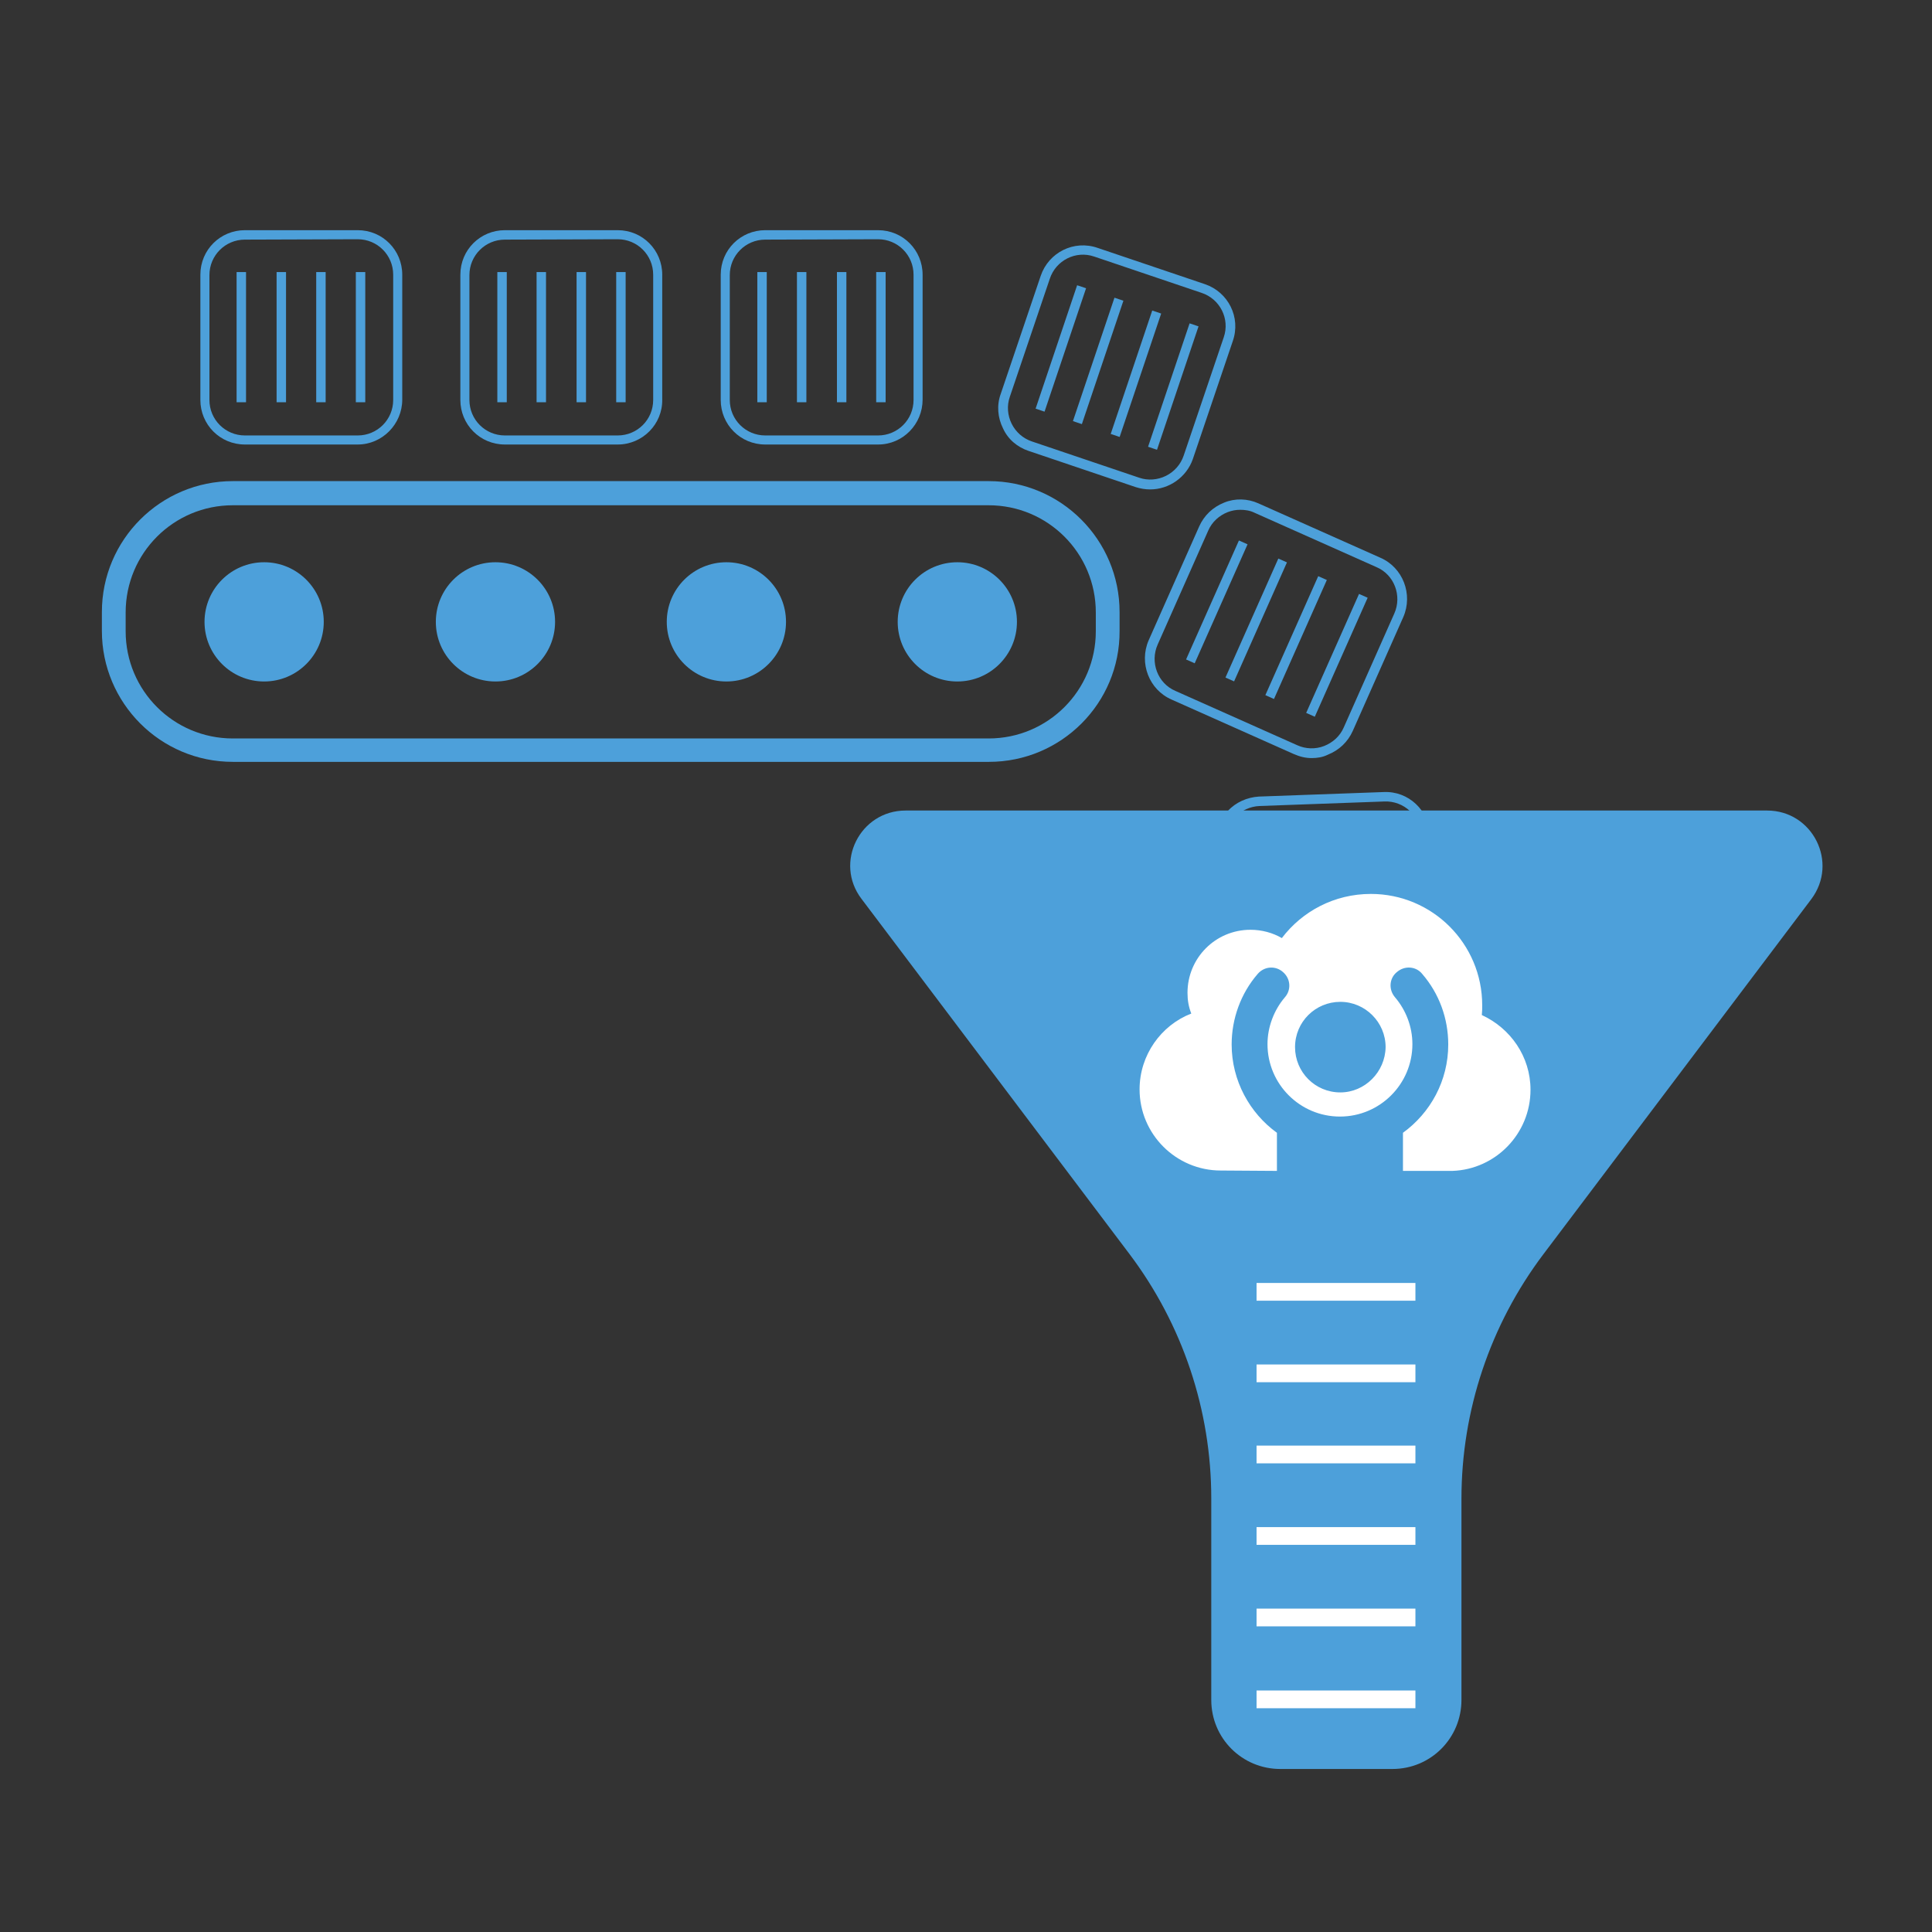 <?xml version="1.0" encoding="utf-8"?>
<!-- Generator: Adobe Illustrator 18.0.0, SVG Export Plug-In . SVG Version: 6.00 Build 0)  -->
<!DOCTYPE svg PUBLIC "-//W3C//DTD SVG 1.1//EN" "http://www.w3.org/Graphics/SVG/1.1/DTD/svg11.dtd">
<svg version="1.1" id="图层_1" xmlns="http://www.w3.org/2000/svg" xmlns:xlink="http://www.w3.org/1999/xlink" x="0px" y="0px"
	 viewBox="0 0 512 512" enable-background="new 0 0 512 512" xml:space="preserve">
<rect x="0" y="0" width="512" height="512" fill="#333333" stroke="none"/>
<g id="XMLID_747_">
	<g id="XMLID_594_">
		<g id="XMLID_713_">
			<path id="XMLID_714_" fill="#4DA0DA" d="M262.1,201.9H61.7c-19.2,0-34.7-15.6-34.7-34.7v-5c0-19.2,15.6-34.7,34.7-34.7H262
				c19.2,0,34.7,15.6,34.7,34.7v5C296.8,186.4,281.2,201.9,262.1,201.9z M61.7,133.9c-15.7,0-28.4,12.7-28.4,28.4v5
				c0,15.7,12.7,28.4,28.4,28.4H262c15.7,0,28.4-12.7,28.4-28.4v-5c0-15.7-12.7-28.4-28.4-28.4C262.1,133.9,61.7,133.9,61.7,133.9z"
				/>
		</g>
		<g id="XMLID_702_">
			<g id="XMLID_711_">
				<circle id="XMLID_712_" fill="#4DA0DA" cx="70" cy="164.8" r="15.8"/>
			</g>
			<g id="XMLID_709_">
				<circle id="XMLID_710_" fill="#4DA0DA" cx="131.3" cy="164.8" r="15.8"/>
			</g>
			<g id="XMLID_705_">
				<circle id="XMLID_707_" fill="#4DA0DA" cx="192.5" cy="164.8" r="15.8"/>
			</g>
			<g id="XMLID_703_">
				<circle id="XMLID_704_" fill="#4DA0DA" cx="253.7" cy="164.8" r="15.8"/>
			</g>
		</g>
		<g id="XMLID_687_">
			<g id="XMLID_698_">
				<path id="XMLID_699_" fill="#4DA0DA" d="M94.8,117.8H64.9c-6.6,0-11.8-5.3-11.8-11.8V72.8c0-6.6,5.3-11.8,11.8-11.8h29.9
					c6.6,0,11.8,5.3,11.8,11.8v33.1C106.6,112.4,101.3,117.8,94.8,117.8z M64.9,63.5c-5.2,0-9.4,4.2-9.4,9.4V106
					c0,5.2,4.2,9.4,9.4,9.4h29.9c5.2,0,9.4-4.2,9.4-9.4V72.8c0-5.2-4.2-9.4-9.4-9.4L64.9,63.5L64.9,63.5z"/>
			</g>
			<g id="XMLID_688_">
				<g id="XMLID_695_">
					<rect id="XMLID_696_" x="62.7" y="72.1" fill="#4DA0DA" width="2.5" height="34.5"/>
				</g>
				<g id="XMLID_693_">
					<rect id="XMLID_694_" x="73.3" y="72.1" fill="#4DA0DA" width="2.5" height="34.5"/>
				</g>
				<g id="XMLID_691_">
					<rect id="XMLID_692_" x="83.8" y="72.1" fill="#4DA0DA" width="2.5" height="34.5"/>
				</g>
				<g id="XMLID_689_">
					<rect id="XMLID_690_" x="94.3" y="72.1" fill="#4DA0DA" width="2.5" height="34.5"/>
				</g>
			</g>
		</g>
		<g id="XMLID_670_">
			<g id="XMLID_681_">
				<path id="XMLID_682_" fill="#4DA0DA" d="M163.7,117.8h-29.9c-6.6,0-11.8-5.3-11.8-11.8V72.8c0-6.6,5.3-11.8,11.8-11.8h29.9
					c6.6,0,11.8,5.3,11.8,11.8v33.1C175.6,112.4,170.3,117.8,163.7,117.8z M133.8,63.5c-5.2,0-9.4,4.2-9.4,9.4V106
					c0,5.2,4.2,9.4,9.4,9.4h29.9c5.2,0,9.4-4.2,9.4-9.4V72.8c0-5.2-4.2-9.4-9.4-9.4L133.8,63.5L133.8,63.5z"/>
			</g>
			<g id="XMLID_671_">
				<g id="XMLID_679_">
					<rect id="XMLID_680_" x="131.8" y="72.1" fill="#4DA0DA" width="2.5" height="34.5"/>
				</g>
				<g id="XMLID_677_">
					<rect id="XMLID_678_" x="142.2" y="72.1" fill="#4DA0DA" width="2.5" height="34.5"/>
				</g>
				<g id="XMLID_674_">
					<rect id="XMLID_676_" x="152.8" y="72.1" fill="#4DA0DA" width="2.5" height="34.5"/>
				</g>
				<g id="XMLID_672_">
					<rect id="XMLID_673_" x="163.3" y="72.1" fill="#4DA0DA" width="2.5" height="34.5"/>
				</g>
			</g>
		</g>
		<g id="XMLID_654_">
			<g id="XMLID_666_">
				<path id="XMLID_667_" fill="#4DA0DA" d="M232.7,117.8h-29.9c-6.6,0-11.8-5.3-11.8-11.8V72.8c0-6.6,5.3-11.8,11.8-11.8h29.9
					c6.6,0,11.8,5.3,11.8,11.8v33.1C244.5,112.4,239.3,117.8,232.7,117.8z M202.8,63.5c-5.2,0-9.4,4.2-9.4,9.4V106
					c0,5.2,4.2,9.4,9.4,9.4h29.9c5.2,0,9.4-4.2,9.4-9.4V72.8c0-5.2-4.2-9.4-9.4-9.4L202.8,63.5L202.8,63.5z"/>
			</g>
			<g id="XMLID_655_">
				<g id="XMLID_663_">
					<rect id="XMLID_665_" x="200.7" y="72.1" fill="#4DA0DA" width="2.5" height="34.5"/>
				</g>
				<g id="XMLID_660_">
					<rect id="XMLID_661_" x="211.2" y="72.1" fill="#4DA0DA" width="2.5" height="34.5"/>
				</g>
				<g id="XMLID_658_">
					<rect id="XMLID_659_" x="221.8" y="72.1" fill="#4DA0DA" width="2.5" height="34.5"/>
				</g>
				<g id="XMLID_656_">
					<rect id="XMLID_657_" x="232.2" y="72.1" fill="#4DA0DA" width="2.5" height="34.5"/>
				</g>
			</g>
		</g>
		<g id="XMLID_637_">
			<g id="XMLID_649_">
				<path id="XMLID_650_" fill="#4DA0DA" d="M304.8,129.7c-1.3,0-2.5-0.2-3.8-0.6l-28.4-9.6c-3-1-5.5-3.1-6.8-6
					c-1.4-2.8-1.7-6.1-0.6-9.1l10.6-31.3c2.1-6.2,8.8-9.6,15.1-7.4l28.4,9.6c6.2,2.1,9.6,8.8,7.4,15.1l-10.6,31.3
					C314.4,126.5,309.8,129.7,304.8,129.7z M301.9,126.6c2.3,0.8,4.9,0.6,7.1-0.5s3.9-3,4.7-5.4l10.6-31.3c1.7-4.9-1-10.2-5.9-11.8
					L290,68c-4.9-1.7-10.2,1-11.8,5.9l-10.6,31.3c-0.8,2.3-0.6,4.9,0.5,7.1c1.1,2.2,3,3.9,5.4,4.7L301.9,126.6z"/>
			</g>
			<g id="XMLID_638_">
				<g id="XMLID_647_">
					
						<rect id="XMLID_648_" x="279.8" y="75.1" transform="matrix(0.948 0.319 -0.319 0.948 44.158 -84.858)" fill="#4DA0DA" width="2.5" height="34.5"/>
				</g>
				<g id="XMLID_645_">
					
						<rect id="XMLID_646_" x="289.7" y="78.4" transform="matrix(0.948 0.319 -0.319 0.948 45.718 -87.844)" fill="#4DA0DA" width="2.5" height="34.5"/>
				</g>
				<g id="XMLID_643_">
					
						<rect id="XMLID_644_" x="299.7" y="81.8" transform="matrix(0.948 0.319 -0.319 0.948 47.333 -90.856)" fill="#4DA0DA" width="2.5" height="34.5"/>
				</g>
				<g id="XMLID_639_">
					
						<rect id="XMLID_641_" x="309.6" y="85.2" transform="matrix(0.948 0.319 -0.319 0.948 48.932 -93.84)" fill="#4DA0DA" width="2.5" height="34.5"/>
				</g>
			</g>
		</g>
		<g id="XMLID_622_">
			<g id="XMLID_633_">
				<path id="XMLID_634_" fill="#4DA0DA" d="M347.6,200.9c-1.7,0-3.2-0.4-4.8-1.1l-32.3-14.4c-6-2.6-8.7-9.7-6.1-15.7l13.4-30.2
					c1.3-2.9,3.6-5.1,6.6-6.3c2.9-1.2,6.2-1.1,9.1,0.2l32.3,14.4c6,2.6,8.7,9.7,6.1,15.7l-13.4,30.2c-1.3,2.9-3.6,5.1-6.6,6.3
					C350.5,200.7,349,200.9,347.6,200.9z M328.7,135.1c-1.2,0-2.2,0.2-3.3,0.6c-2.3,0.9-4.2,2.6-5.2,4.9l-13.4,30.2
					c-2.1,4.7,0,10.3,4.7,12.3l32.3,14.4c2.2,1,4.8,1.1,7.1,0.2c2.3-0.9,4.2-2.6,5.2-4.9l13.4-30.2c2.1-4.7,0-10.3-4.7-12.3
					l-32.3-14.4C331.3,135.3,330,135.1,328.7,135.1z"/>
			</g>
			<g id="XMLID_623_">
				<g id="XMLID_630_">
					
						<rect id="XMLID_632_" x="321.1" y="142.3" transform="matrix(0.914 0.406 -0.406 0.914 92.617 -117.197)" fill="#4DA0DA" width="2.5" height="34.5"/>
				</g>
				<g id="XMLID_628_">
					
						<rect id="XMLID_629_" x="331.5" y="147.1" transform="matrix(0.914 0.406 -0.406 0.914 95.502 -121.015)" fill="#4DA0DA" width="2.5" height="34.5"/>
				</g>
				<g id="XMLID_626_">
					
						<rect id="XMLID_627_" x="342.1" y="151.8" transform="matrix(0.914 0.406 -0.406 0.914 98.293 -124.948)" fill="#4DA0DA" width="2.5" height="34.5"/>
				</g>
				<g id="XMLID_624_">
					
						<rect id="XMLID_625_" x="352.9" y="156.5" transform="matrix(0.914 0.406 -0.406 0.914 101.146 -128.923)" fill="#4DA0DA" width="2.5" height="34.5"/>
				</g>
			</g>
		</g>
		<g id="XMLID_616_">
			<path id="XMLID_617_" fill="#4DA0DA" d="M335.2,264.7c-6.4,0-11.6-5.1-11.8-11.4l-1.1-29.9c-0.1-3.1,1-6.2,3.1-8.5
				s5.1-3.6,8.2-3.8l33.1-1.2c6.6-0.3,12,4.9,12.3,11.4l1.1,29.9c0.2,6.6-4.9,12-11.4,12.3l-33.1,1.2
				C335.5,264.7,335.3,264.7,335.2,264.7z M325.9,253.2c0.2,5.2,4.5,9.2,9.7,9l33.1-1.2c5.2-0.2,9.2-4.5,9-9.7l-1.1-29.9
				c-0.2-5.2-4.6-9.2-9.7-9l-33.1,1.2c-2.5,0.1-4.8,1.2-6.5,2.9c-1.7,1.9-2.5,4.2-2.5,6.7L325.9,253.2z"/>
		</g>
		<g id="XMLID_606_">
			<g id="XMLID_612_">
				
					<rect id="XMLID_613_" x="349.7" y="205" transform="matrix(3.662978e-02 0.999 -0.999 3.662978e-02 560.271 -136.6)" fill="#51A5DC" width="2.5" height="34.5"/>
			</g>
			<g id="XMLID_610_">
				
					<rect id="XMLID_611_" x="350" y="215.5" transform="matrix(3.662978e-02 0.999 -0.999 3.662978e-02 570.971 -126.875)" fill="#51A5DC" width="2.5" height="34.5"/>
			</g>
			<g id="XMLID_607_">
				
					<rect id="XMLID_608_" x="350.5" y="226.1" transform="matrix(3.662978e-02 0.999 -0.999 3.662978e-02 582.024 -117.085)" fill="#51A5DC" width="2.5" height="34.5"/>
			</g>
		</g>
		<g id="XMLID_601_">
			<g id="XMLID_602_">
				<path id="XMLID_603_" fill="#4DA0DA" d="M228.3,238.2l71,94.1c14.1,18.7,21.7,41.4,21.7,64.8v53.4c0,10.2,8.2,18.3,18.3,18.3
					H369c10.2,0,18.3-8.2,18.3-18.3v-53.3c0-23.4,7.6-46.1,21.7-64.8l71-94.1c7.3-9.7,0.4-23.5-11.7-23.5H240
					C227.9,214.8,221,228.6,228.3,238.2z"/>
			</g>
		</g>
		<g id="XMLID_595_">
			<path id="XMLID_597_" fill="#FFFFFF" d="M338.4,310.3v-10.1c-7.2-5.2-12-13.8-12-23.4c0-6.8,2.4-13.5,6.9-18.7
				c1.8-2.1,4.8-2.2,6.7-0.5c2.1,1.8,2.2,4.8,0.5,6.7c-2.9,3.4-4.6,7.9-4.6,12.4c0,10.6,8.6,19.2,19.2,19.2s19.2-8.6,19.2-19.2
				c0-4.6-1.7-9-4.6-12.4c-1.8-2.1-1.5-5.1,0.5-6.7c2.1-1.8,5.1-1.5,6.7,0.5c4.5,5.2,6.9,11.8,6.9,18.7c0,9.6-4.7,18.1-12,23.4v10.1
				h13.1c11.5-0.4,20.7-9.9,20.7-21.5c0-8.8-5.3-16.3-12.9-19.8c0.1-0.9,0.1-1.8,0.1-2.6c0-16.3-13.2-29.5-29.5-29.5
				c-9.7,0-18.2,4.6-23.6,11.7c-2.4-1.4-5.3-2.2-8.3-2.2c-9.3,0-16.7,7.5-16.7,16.7c0,2,0.3,3.7,1,5.5c-8,3.1-13.7,11-13.7,20.1
				c0,11.9,9.7,21.5,21.5,21.5L338.4,310.3L338.4,310.3L338.4,310.3z M355.2,289.5c-6.7,0-12-5.4-12-12c0-6.7,5.4-12,12-12
				s12,5.4,12,12C367.1,284.1,361.7,289.5,355.2,289.5z"/>
		</g>
	</g>
	<rect id="XMLID_592_" x="333" y="340" fill="#FFFFFF" width="42.1" height="4.7"/>
	<rect id="XMLID_591_" x="333" y="361.6" fill="#FFFFFF" width="42.1" height="4.7"/>
	<rect id="XMLID_590_" x="333" y="383.1" fill="#FFFFFF" width="42.1" height="4.7"/>
	<rect id="XMLID_589_" x="333" y="404.7" fill="#FFFFFF" width="42.1" height="4.7"/>
	<rect id="XMLID_588_" x="333" y="426.3" fill="#FFFFFF" width="42.1" height="4.7"/>
	<rect id="XMLID_587_" x="333" y="448" fill="#FFFFFF" width="42.1" height="4.7"/>
</g>
</svg>
